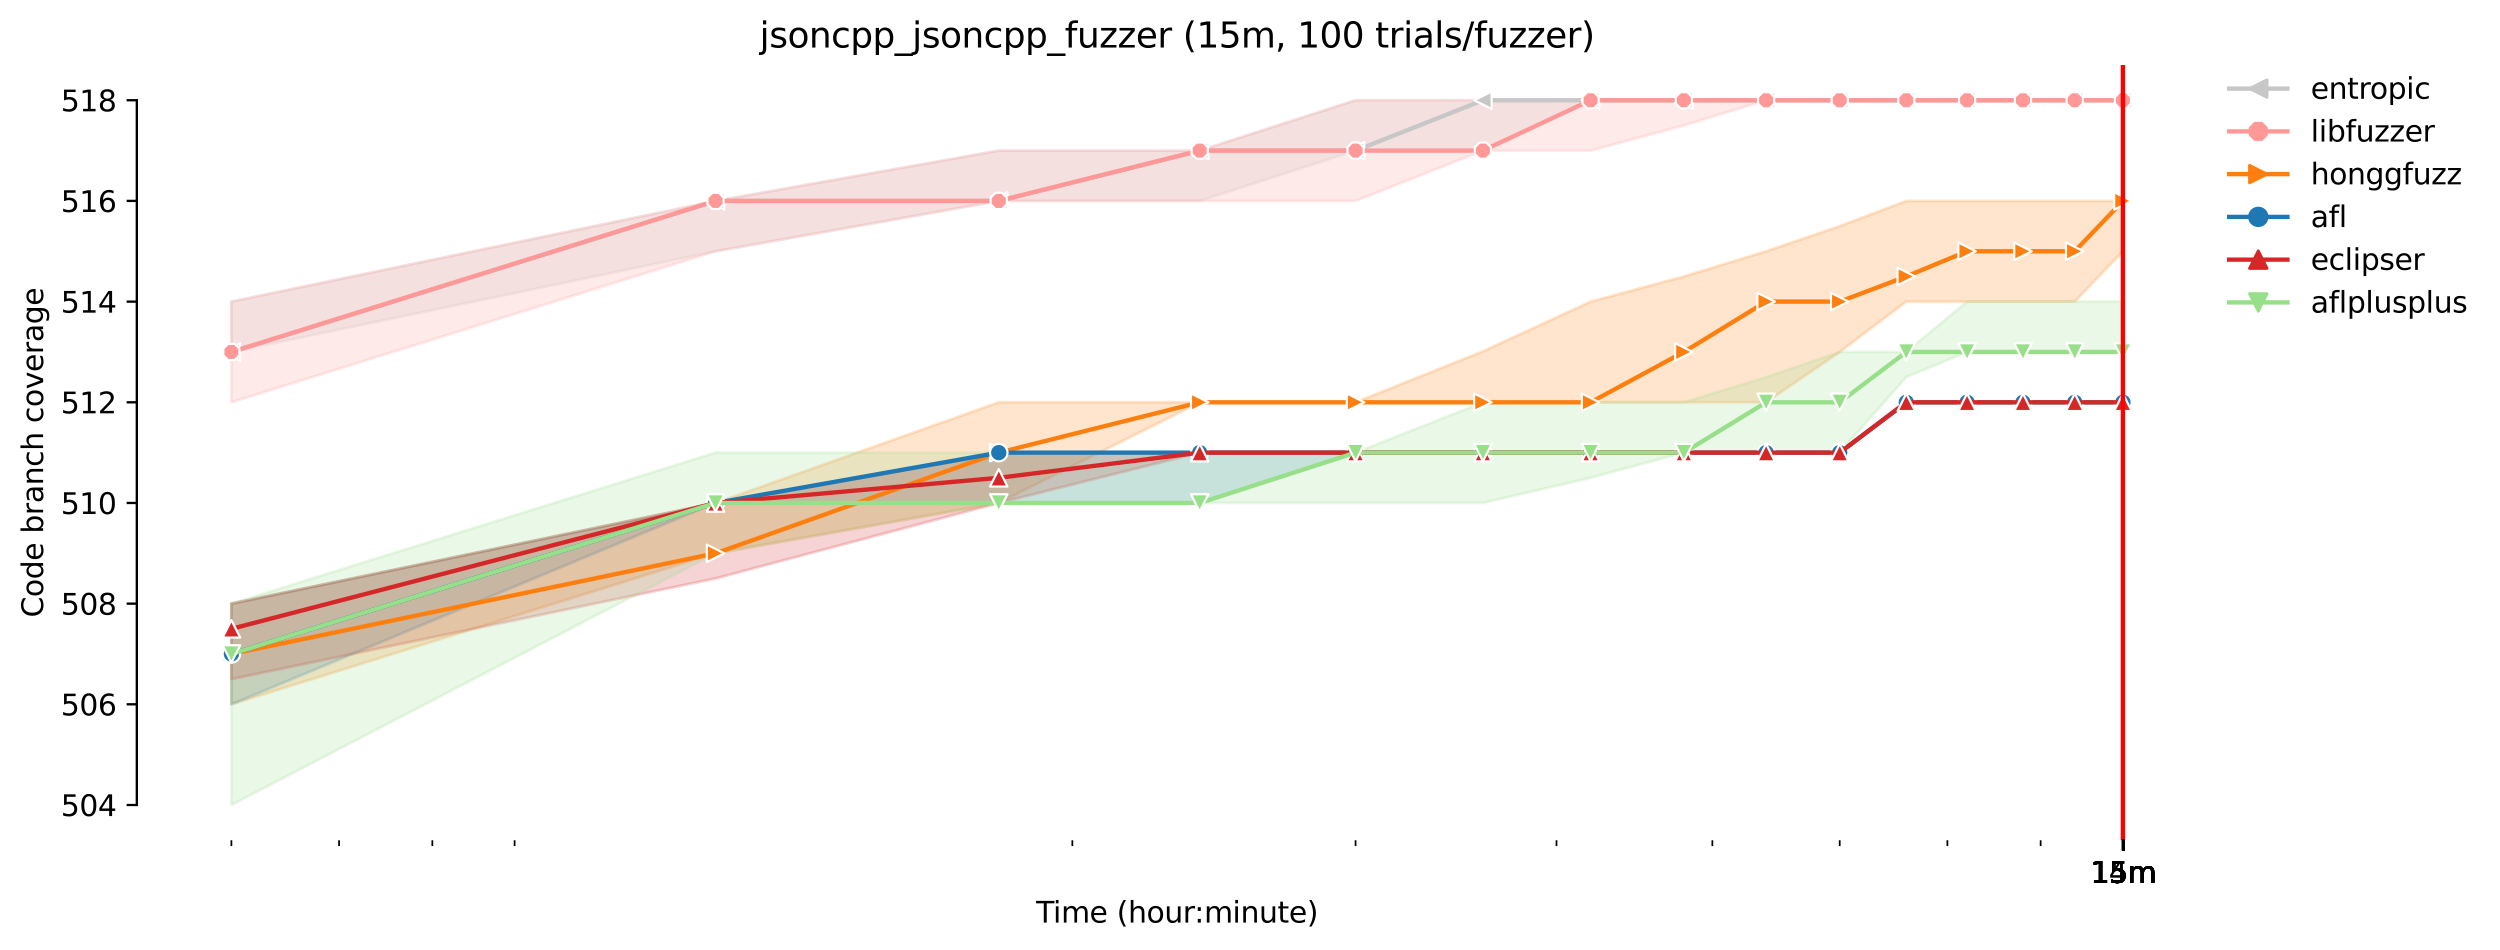 <?xml version="1.0" encoding="utf-8" standalone="no"?>
<!DOCTYPE svg PUBLIC "-//W3C//DTD SVG 1.1//EN"
  "http://www.w3.org/Graphics/SVG/1.1/DTD/svg11.dtd">
<svg height="325.986pt" version="1.1" viewBox="0 0 858.179 325.986" width="858.179pt" xmlns="http://www.w3.org/2000/svg" xmlns:xlink="http://www.w3.org/1999/xlink">
 <defs>
  <style type="text/css">*{stroke-linecap:butt;stroke-linejoin:round;}</style>
 </defs>
 <g id="figure_1">
  <g id="patch_1">
   <path d="M 0 325.986 
L 858.179 325.986 
L 858.179 0 
L 0 0 
z
" style="fill:#ffffff;"/>
  </g>
  <g id="axes_1">
   <g id="patch_2">
    <path d="M 46.966 288.43 
L 761.206 288.43 
L 761.206 22.318 
L 46.966 22.318 
z
" style="fill:#ffffff;"/>
   </g>
   <g id="PolyCollection_1">
    <defs>
     <path d="M 79.431 -222.452 
L 79.431 -205.172 
L 245.627 -239.732 
L 342.845 -257.012 
L 411.823 -257.012 
L 465.326 -274.292 
L 509.041 -274.292 
L 546.002 -291.572 
L 578.019 -291.572 
L 606.26 -291.572 
L 631.522 -291.572 
L 654.374 -291.572 
L 675.237 -291.572 
L 694.429 -291.572 
L 712.198 -291.572 
L 728.74 -291.572 
L 728.74 -291.572 
L 728.74 -291.572 
L 712.198 -291.572 
L 694.429 -291.572 
L 675.237 -291.572 
L 654.374 -291.572 
L 631.522 -291.572 
L 606.26 -291.572 
L 578.019 -291.572 
L 546.002 -291.572 
L 509.041 -291.572 
L 465.326 -291.572 
L 411.823 -274.292 
L 342.845 -274.292 
L 245.627 -257.012 
L 79.431 -222.452 
z
" id="m3c1ea6987f" style="stroke:#c7c7c7;stroke-opacity:0.2;"/>
    </defs>
    <g clip-path="url(#p3b4a04439b)">
     <use style="fill:#c7c7c7;fill-opacity:0.2;stroke:#c7c7c7;stroke-opacity:0.2;" x="0" xlink:href="#m3c1ea6987f" y="325.986"/>
    </g>
   </g>
   <g id="PolyCollection_2">
    <defs>
     <path d="M 79.431 -222.452 
L 79.431 -187.892 
L 245.627 -239.732 
L 342.845 -257.012 
L 411.823 -257.012 
L 465.326 -257.012 
L 509.041 -274.292 
L 546.002 -274.292 
L 578.019 -282.932 
L 606.26 -291.572 
L 631.522 -291.572 
L 654.374 -291.572 
L 675.237 -291.572 
L 694.429 -291.572 
L 712.198 -291.572 
L 728.74 -291.572 
L 728.74 -291.572 
L 728.74 -291.572 
L 712.198 -291.572 
L 694.429 -291.572 
L 675.237 -291.572 
L 654.374 -291.572 
L 631.522 -291.572 
L 606.26 -291.572 
L 578.019 -291.572 
L 546.002 -291.572 
L 509.041 -291.572 
L 465.326 -291.572 
L 411.823 -274.292 
L 342.845 -274.292 
L 245.627 -257.012 
L 79.431 -222.452 
z
" id="m4380285385" style="stroke:#ff9896;stroke-opacity:0.2;"/>
    </defs>
    <g clip-path="url(#p3b4a04439b)">
     <use style="fill:#ff9896;fill-opacity:0.2;stroke:#ff9896;stroke-opacity:0.2;" x="0" xlink:href="#m4380285385" y="325.986"/>
    </g>
   </g>
   <g id="PolyCollection_3">
    <defs>
     <path d="M 79.431 -118.772 
L 79.431 -84.212 
L 245.627 -136.052 
L 342.845 -153.332 
L 411.823 -187.892 
L 465.326 -187.892 
L 509.041 -187.892 
L 546.002 -187.892 
L 578.019 -187.892 
L 606.26 -187.892 
L 631.522 -205.172 
L 654.374 -222.452 
L 675.237 -222.452 
L 694.429 -222.452 
L 712.198 -222.452 
L 728.74 -239.732 
L 728.74 -257.012 
L 728.74 -257.012 
L 712.198 -257.012 
L 694.429 -257.012 
L 675.237 -257.012 
L 654.374 -257.012 
L 631.522 -248.372 
L 606.26 -239.732 
L 578.019 -231.092 
L 546.002 -222.452 
L 509.041 -205.388 
L 465.326 -187.892 
L 411.823 -187.892 
L 342.845 -187.892 
L 245.627 -153.332 
L 79.431 -118.772 
z
" id="m23ae00aa2d" style="stroke:#ff7f0e;stroke-opacity:0.2;"/>
    </defs>
    <g clip-path="url(#p3b4a04439b)">
     <use style="fill:#ff7f0e;fill-opacity:0.2;stroke:#ff7f0e;stroke-opacity:0.2;" x="0" xlink:href="#m23ae00aa2d" y="325.986"/>
    </g>
   </g>
   <g id="PolyCollection_4">
    <defs>
     <path d="M 79.431 -118.772 
L 79.431 -84.212 
L 245.627 -153.332 
L 342.845 -153.332 
L 411.823 -153.332 
L 465.326 -170.612 
L 509.041 -170.612 
L 546.002 -170.612 
L 578.019 -170.612 
L 606.26 -170.612 
L 631.522 -170.612 
L 654.374 -187.892 
L 675.237 -187.892 
L 694.429 -187.892 
L 712.198 -187.892 
L 728.74 -187.892 
L 728.74 -187.892 
L 728.74 -187.892 
L 712.198 -187.892 
L 694.429 -187.892 
L 675.237 -187.892 
L 654.374 -187.892 
L 631.522 -170.612 
L 606.26 -170.612 
L 578.019 -170.612 
L 546.002 -170.612 
L 509.041 -170.612 
L 465.326 -170.612 
L 411.823 -170.612 
L 342.845 -170.612 
L 245.627 -153.332 
L 79.431 -118.772 
z
" id="m9cfea5225e" style="stroke:#1f77b4;stroke-opacity:0.2;"/>
    </defs>
    <g clip-path="url(#p3b4a04439b)">
     <use style="fill:#1f77b4;fill-opacity:0.2;stroke:#1f77b4;stroke-opacity:0.2;" x="0" xlink:href="#m9cfea5225e" y="325.986"/>
    </g>
   </g>
   <g id="PolyCollection_5">
    <defs>
     <path d="M 79.431 -118.772 
L 79.431 -92.852 
L 245.627 -127.412 
L 342.845 -153.332 
L 411.823 -170.612 
L 465.326 -170.612 
L 509.041 -170.612 
L 546.002 -170.612 
L 578.019 -170.612 
L 606.26 -170.612 
L 631.522 -170.612 
L 654.374 -187.892 
L 675.237 -187.892 
L 694.429 -187.892 
L 712.198 -187.892 
L 728.74 -187.892 
L 728.74 -187.892 
L 728.74 -187.892 
L 712.198 -187.892 
L 694.429 -187.892 
L 675.237 -187.892 
L 654.374 -187.892 
L 631.522 -170.612 
L 606.26 -170.612 
L 578.019 -170.612 
L 546.002 -170.612 
L 509.041 -170.612 
L 465.326 -170.612 
L 411.823 -170.612 
L 342.845 -170.612 
L 245.627 -153.332 
L 79.431 -118.772 
z
" id="m565555976e" style="stroke:#d62728;stroke-opacity:0.2;"/>
    </defs>
    <g clip-path="url(#p3b4a04439b)">
     <use style="fill:#d62728;fill-opacity:0.2;stroke:#d62728;stroke-opacity:0.2;" x="0" xlink:href="#m565555976e" y="325.986"/>
    </g>
   </g>
   <g id="PolyCollection_6">
    <defs>
     <path d="M 79.431 -118.772 
L 79.431 -49.652 
L 245.627 -136.052 
L 342.845 -153.332 
L 411.823 -153.332 
L 465.326 -153.332 
L 509.041 -153.332 
L 546.002 -161.972 
L 578.019 -170.612 
L 606.26 -170.612 
L 631.522 -170.612 
L 654.374 -196.532 
L 675.237 -205.172 
L 694.429 -205.172 
L 712.198 -205.172 
L 728.74 -205.172 
L 728.74 -222.452 
L 728.74 -222.452 
L 712.198 -222.452 
L 694.429 -222.452 
L 675.237 -222.452 
L 654.374 -205.172 
L 631.522 -205.172 
L 606.26 -196.532 
L 578.019 -187.892 
L 546.002 -187.892 
L 509.041 -187.892 
L 465.326 -170.612 
L 411.823 -170.612 
L 342.845 -170.612 
L 245.627 -170.612 
L 79.431 -118.772 
z
" id="md98594866a" style="stroke:#98df8a;stroke-opacity:0.2;"/>
    </defs>
    <g clip-path="url(#p3b4a04439b)">
     <use style="fill:#98df8a;fill-opacity:0.2;stroke:#98df8a;stroke-opacity:0.2;" x="0" xlink:href="#md98594866a" y="325.986"/>
    </g>
   </g>
   <g id="matplotlib.axis_1">
    <g id="xtick_1">
     <g id="line2d_1">
      <defs>
       <path d="M 0 0 
L 0 3.5 
" id="mde1c95fa04" style="stroke:#000000;stroke-width:0.8;"/>
      </defs>
      <g>
       <use style="stroke:#000000;stroke-width:0.8;" x="728.74" xlink:href="#mde1c95fa04" y="288.43"/>
      </g>
     </g>
     <g id="text_1">
      <!-- 14m -->
      <g transform="translate(717.507 303.029)scale(0.1 -0.1)">
       <defs>
        <path d="M 794 531 
L 1825 531 
L 1825 4091 
L 703 3866 
L 703 4441 
L 1819 4666 
L 2450 4666 
L 2450 531 
L 3481 531 
L 3481 0 
L 794 0 
L 794 531 
z
" id="DejaVuSans-31" transform="scale(0.016)"/>
        <path d="M 2419 4116 
L 825 1625 
L 2419 1625 
L 2419 4116 
z
M 2253 4666 
L 3047 4666 
L 3047 1625 
L 3713 1625 
L 3713 1100 
L 3047 1100 
L 3047 0 
L 2419 0 
L 2419 1100 
L 313 1100 
L 313 1709 
L 2253 4666 
z
" id="DejaVuSans-34" transform="scale(0.016)"/>
        <path d="M 3328 2828 
Q 3544 3216 3844 3400 
Q 4144 3584 4550 3584 
Q 5097 3584 5394 3201 
Q 5691 2819 5691 2113 
L 5691 0 
L 5113 0 
L 5113 2094 
Q 5113 2597 4934 2840 
Q 4756 3084 4391 3084 
Q 3944 3084 3684 2787 
Q 3425 2491 3425 1978 
L 3425 0 
L 2847 0 
L 2847 2094 
Q 2847 2600 2669 2842 
Q 2491 3084 2119 3084 
Q 1678 3084 1418 2786 
Q 1159 2488 1159 1978 
L 1159 0 
L 581 0 
L 581 3500 
L 1159 3500 
L 1159 2956 
Q 1356 3278 1631 3431 
Q 1906 3584 2284 3584 
Q 2666 3584 2933 3390 
Q 3200 3197 3328 2828 
z
" id="DejaVuSans-6d" transform="scale(0.016)"/>
       </defs>
       <use xlink:href="#DejaVuSans-31"/>
       <use x="63.623" xlink:href="#DejaVuSans-34"/>
       <use x="127.246" xlink:href="#DejaVuSans-6d"/>
      </g>
     </g>
    </g>
    <g id="xtick_2">
     <g id="line2d_2">
      <g>
       <use style="stroke:#000000;stroke-width:0.8;" x="728.764" xlink:href="#mde1c95fa04" y="288.43"/>
      </g>
     </g>
     <g id="text_2">
      <!-- 15m -->
      <g transform="translate(717.532 303.029)scale(0.1 -0.1)">
       <defs>
        <path d="M 691 4666 
L 3169 4666 
L 3169 4134 
L 1269 4134 
L 1269 2991 
Q 1406 3038 1543 3061 
Q 1681 3084 1819 3084 
Q 2600 3084 3056 2656 
Q 3513 2228 3513 1497 
Q 3513 744 3044 326 
Q 2575 -91 1722 -91 
Q 1428 -91 1123 -41 
Q 819 9 494 109 
L 494 744 
Q 775 591 1075 516 
Q 1375 441 1709 441 
Q 2250 441 2565 725 
Q 2881 1009 2881 1497 
Q 2881 1984 2565 2268 
Q 2250 2553 1709 2553 
Q 1456 2553 1204 2497 
Q 953 2441 691 2322 
L 691 4666 
z
" id="DejaVuSans-35" transform="scale(0.016)"/>
       </defs>
       <use xlink:href="#DejaVuSans-31"/>
       <use x="63.623" xlink:href="#DejaVuSans-35"/>
       <use x="127.246" xlink:href="#DejaVuSans-6d"/>
      </g>
     </g>
    </g>
    <g id="xtick_3">
     <g id="line2d_3">
      <g>
       <use style="stroke:#000000;stroke-width:0.8;" x="728.789" xlink:href="#mde1c95fa04" y="288.43"/>
      </g>
     </g>
     <g id="text_3">
      <!-- 15m -->
      <g transform="translate(717.556 303.029)scale(0.1 -0.1)">
       <use xlink:href="#DejaVuSans-31"/>
       <use x="63.623" xlink:href="#DejaVuSans-35"/>
       <use x="127.246" xlink:href="#DejaVuSans-6d"/>
      </g>
     </g>
    </g>
    <g id="xtick_4">
     <g id="line2d_4">
      <g>
       <use style="stroke:#000000;stroke-width:0.8;" x="728.813" xlink:href="#mde1c95fa04" y="288.43"/>
      </g>
     </g>
     <g id="text_4">
      <!-- 15m -->
      <g transform="translate(717.58 303.029)scale(0.1 -0.1)">
       <use xlink:href="#DejaVuSans-31"/>
       <use x="63.623" xlink:href="#DejaVuSans-35"/>
       <use x="127.246" xlink:href="#DejaVuSans-6d"/>
      </g>
     </g>
    </g>
    <g id="xtick_5">
     <g id="line2d_5">
      <g>
       <use style="stroke:#000000;stroke-width:0.8;" x="728.837" xlink:href="#mde1c95fa04" y="288.43"/>
      </g>
     </g>
     <g id="text_5">
      <!-- 15m -->
      <g transform="translate(717.604 303.029)scale(0.1 -0.1)">
       <use xlink:href="#DejaVuSans-31"/>
       <use x="63.623" xlink:href="#DejaVuSans-35"/>
       <use x="127.246" xlink:href="#DejaVuSans-6d"/>
      </g>
     </g>
    </g>
    <g id="xtick_6">
     <g id="line2d_6">
      <g>
       <use style="stroke:#000000;stroke-width:0.8;" x="728.861" xlink:href="#mde1c95fa04" y="288.43"/>
      </g>
     </g>
     <g id="text_6">
      <!-- 15m -->
      <g transform="translate(717.628 303.029)scale(0.1 -0.1)">
       <use xlink:href="#DejaVuSans-31"/>
       <use x="63.623" xlink:href="#DejaVuSans-35"/>
       <use x="127.246" xlink:href="#DejaVuSans-6d"/>
      </g>
     </g>
    </g>
    <g id="xtick_7">
     <g id="line2d_7">
      <g>
       <use style="stroke:#000000;stroke-width:0.8;" x="728.885" xlink:href="#mde1c95fa04" y="288.43"/>
      </g>
     </g>
     <g id="text_7">
      <!-- 15m -->
      <g transform="translate(717.653 303.029)scale(0.1 -0.1)">
       <use xlink:href="#DejaVuSans-31"/>
       <use x="63.623" xlink:href="#DejaVuSans-35"/>
       <use x="127.246" xlink:href="#DejaVuSans-6d"/>
      </g>
     </g>
    </g>
    <g id="xtick_8">
     <g id="line2d_8">
      <g>
       <use style="stroke:#000000;stroke-width:0.8;" x="728.91" xlink:href="#mde1c95fa04" y="288.43"/>
      </g>
     </g>
     <g id="text_8">
      <!-- 15m -->
      <g transform="translate(717.677 303.029)scale(0.1 -0.1)">
       <use xlink:href="#DejaVuSans-31"/>
       <use x="63.623" xlink:href="#DejaVuSans-35"/>
       <use x="127.246" xlink:href="#DejaVuSans-6d"/>
      </g>
     </g>
    </g>
    <g id="xtick_9">
     <g id="line2d_9">
      <g>
       <use style="stroke:#000000;stroke-width:0.8;" x="728.934" xlink:href="#mde1c95fa04" y="288.43"/>
      </g>
     </g>
     <g id="text_9">
      <!-- 15m -->
      <g transform="translate(717.701 303.029)scale(0.1 -0.1)">
       <use xlink:href="#DejaVuSans-31"/>
       <use x="63.623" xlink:href="#DejaVuSans-35"/>
       <use x="127.246" xlink:href="#DejaVuSans-6d"/>
      </g>
     </g>
    </g>
    <g id="xtick_10">
     <g id="line2d_10">
      <g>
       <use style="stroke:#000000;stroke-width:0.8;" x="728.958" xlink:href="#mde1c95fa04" y="288.43"/>
      </g>
     </g>
     <g id="text_10">
      <!-- 15m -->
      <g transform="translate(717.725 303.029)scale(0.1 -0.1)">
       <use xlink:href="#DejaVuSans-31"/>
       <use x="63.623" xlink:href="#DejaVuSans-35"/>
       <use x="127.246" xlink:href="#DejaVuSans-6d"/>
      </g>
     </g>
    </g>
    <g id="xtick_11">
     <g id="line2d_11">
      <g>
       <use style="stroke:#000000;stroke-width:0.8;" x="728.982" xlink:href="#mde1c95fa04" y="288.43"/>
      </g>
     </g>
     <g id="text_11">
      <!-- 15m -->
      <g transform="translate(717.749 303.029)scale(0.1 -0.1)">
       <use xlink:href="#DejaVuSans-31"/>
       <use x="63.623" xlink:href="#DejaVuSans-35"/>
       <use x="127.246" xlink:href="#DejaVuSans-6d"/>
      </g>
     </g>
    </g>
    <g id="xtick_12">
     <g id="line2d_12">
      <g>
       <use style="stroke:#000000;stroke-width:0.8;" x="729.006" xlink:href="#mde1c95fa04" y="288.43"/>
      </g>
     </g>
     <g id="text_12">
      <!-- 15m -->
      <g transform="translate(717.774 303.029)scale(0.1 -0.1)">
       <use xlink:href="#DejaVuSans-31"/>
       <use x="63.623" xlink:href="#DejaVuSans-35"/>
       <use x="127.246" xlink:href="#DejaVuSans-6d"/>
      </g>
     </g>
    </g>
    <g id="xtick_13">
     <g id="line2d_13">
      <defs>
       <path d="M 0 0 
L 0 2 
" id="m4de785ad5b" style="stroke:#000000;stroke-width:0.6;"/>
      </defs>
      <g>
       <use style="stroke:#000000;stroke-width:0.6;" x="79.431" xlink:href="#m4de785ad5b" y="288.43"/>
      </g>
     </g>
    </g>
    <g id="xtick_14">
     <g id="line2d_14">
      <g>
       <use style="stroke:#000000;stroke-width:0.6;" x="116.392" xlink:href="#m4de785ad5b" y="288.43"/>
      </g>
     </g>
    </g>
    <g id="xtick_15">
     <g id="line2d_15">
      <g>
       <use style="stroke:#000000;stroke-width:0.6;" x="148.409" xlink:href="#m4de785ad5b" y="288.43"/>
      </g>
     </g>
    </g>
    <g id="xtick_16">
     <g id="line2d_16">
      <g>
       <use style="stroke:#000000;stroke-width:0.6;" x="176.649" xlink:href="#m4de785ad5b" y="288.43"/>
      </g>
     </g>
    </g>
    <g id="xtick_17">
     <g id="line2d_17">
      <g>
       <use style="stroke:#000000;stroke-width:0.6;" x="368.108" xlink:href="#m4de785ad5b" y="288.43"/>
      </g>
     </g>
    </g>
    <g id="xtick_18">
     <g id="line2d_18">
      <g>
       <use style="stroke:#000000;stroke-width:0.6;" x="465.326" xlink:href="#m4de785ad5b" y="288.43"/>
      </g>
     </g>
    </g>
    <g id="xtick_19">
     <g id="line2d_19">
      <g>
       <use style="stroke:#000000;stroke-width:0.6;" x="534.303" xlink:href="#m4de785ad5b" y="288.43"/>
      </g>
     </g>
    </g>
    <g id="xtick_20">
     <g id="line2d_20">
      <g>
       <use style="stroke:#000000;stroke-width:0.6;" x="587.807" xlink:href="#m4de785ad5b" y="288.43"/>
      </g>
     </g>
    </g>
    <g id="xtick_21">
     <g id="line2d_21">
      <g>
       <use style="stroke:#000000;stroke-width:0.6;" x="631.522" xlink:href="#m4de785ad5b" y="288.43"/>
      </g>
     </g>
    </g>
    <g id="xtick_22">
     <g id="line2d_22">
      <g>
       <use style="stroke:#000000;stroke-width:0.6;" x="668.483" xlink:href="#m4de785ad5b" y="288.43"/>
      </g>
     </g>
    </g>
    <g id="xtick_23">
     <g id="line2d_23">
      <g>
       <use style="stroke:#000000;stroke-width:0.6;" x="700.499" xlink:href="#m4de785ad5b" y="288.43"/>
      </g>
     </g>
    </g>
    <g id="text_13">
     <!-- Time (hour:minute) -->
     <g transform="translate(355.679 316.707)scale(0.1 -0.1)">
      <defs>
       <path d="M -19 4666 
L 3928 4666 
L 3928 4134 
L 2272 4134 
L 2272 0 
L 1638 0 
L 1638 4134 
L -19 4134 
L -19 4666 
z
" id="DejaVuSans-54" transform="scale(0.016)"/>
       <path d="M 603 3500 
L 1178 3500 
L 1178 0 
L 603 0 
L 603 3500 
z
M 603 4863 
L 1178 4863 
L 1178 4134 
L 603 4134 
L 603 4863 
z
" id="DejaVuSans-69" transform="scale(0.016)"/>
       <path d="M 3597 1894 
L 3597 1613 
L 953 1613 
Q 991 1019 1311 708 
Q 1631 397 2203 397 
Q 2534 397 2845 478 
Q 3156 559 3463 722 
L 3463 178 
Q 3153 47 2828 -22 
Q 2503 -91 2169 -91 
Q 1331 -91 842 396 
Q 353 884 353 1716 
Q 353 2575 817 3079 
Q 1281 3584 2069 3584 
Q 2775 3584 3186 3129 
Q 3597 2675 3597 1894 
z
M 3022 2063 
Q 3016 2534 2758 2815 
Q 2500 3097 2075 3097 
Q 1594 3097 1305 2825 
Q 1016 2553 972 2059 
L 3022 2063 
z
" id="DejaVuSans-65" transform="scale(0.016)"/>
       <path id="DejaVuSans-20" transform="scale(0.016)"/>
       <path d="M 1984 4856 
Q 1566 4138 1362 3434 
Q 1159 2731 1159 2009 
Q 1159 1288 1364 580 
Q 1569 -128 1984 -844 
L 1484 -844 
Q 1016 -109 783 600 
Q 550 1309 550 2009 
Q 550 2706 781 3412 
Q 1013 4119 1484 4856 
L 1984 4856 
z
" id="DejaVuSans-28" transform="scale(0.016)"/>
       <path d="M 3513 2113 
L 3513 0 
L 2938 0 
L 2938 2094 
Q 2938 2591 2744 2837 
Q 2550 3084 2163 3084 
Q 1697 3084 1428 2787 
Q 1159 2491 1159 1978 
L 1159 0 
L 581 0 
L 581 4863 
L 1159 4863 
L 1159 2956 
Q 1366 3272 1645 3428 
Q 1925 3584 2291 3584 
Q 2894 3584 3203 3211 
Q 3513 2838 3513 2113 
z
" id="DejaVuSans-68" transform="scale(0.016)"/>
       <path d="M 1959 3097 
Q 1497 3097 1228 2736 
Q 959 2375 959 1747 
Q 959 1119 1226 758 
Q 1494 397 1959 397 
Q 2419 397 2687 759 
Q 2956 1122 2956 1747 
Q 2956 2369 2687 2733 
Q 2419 3097 1959 3097 
z
M 1959 3584 
Q 2709 3584 3137 3096 
Q 3566 2609 3566 1747 
Q 3566 888 3137 398 
Q 2709 -91 1959 -91 
Q 1206 -91 779 398 
Q 353 888 353 1747 
Q 353 2609 779 3096 
Q 1206 3584 1959 3584 
z
" id="DejaVuSans-6f" transform="scale(0.016)"/>
       <path d="M 544 1381 
L 544 3500 
L 1119 3500 
L 1119 1403 
Q 1119 906 1312 657 
Q 1506 409 1894 409 
Q 2359 409 2629 706 
Q 2900 1003 2900 1516 
L 2900 3500 
L 3475 3500 
L 3475 0 
L 2900 0 
L 2900 538 
Q 2691 219 2414 64 
Q 2138 -91 1772 -91 
Q 1169 -91 856 284 
Q 544 659 544 1381 
z
M 1991 3584 
L 1991 3584 
z
" id="DejaVuSans-75" transform="scale(0.016)"/>
       <path d="M 2631 2963 
Q 2534 3019 2420 3045 
Q 2306 3072 2169 3072 
Q 1681 3072 1420 2755 
Q 1159 2438 1159 1844 
L 1159 0 
L 581 0 
L 581 3500 
L 1159 3500 
L 1159 2956 
Q 1341 3275 1631 3429 
Q 1922 3584 2338 3584 
Q 2397 3584 2469 3576 
Q 2541 3569 2628 3553 
L 2631 2963 
z
" id="DejaVuSans-72" transform="scale(0.016)"/>
       <path d="M 750 794 
L 1409 794 
L 1409 0 
L 750 0 
L 750 794 
z
M 750 3309 
L 1409 3309 
L 1409 2516 
L 750 2516 
L 750 3309 
z
" id="DejaVuSans-3a" transform="scale(0.016)"/>
       <path d="M 3513 2113 
L 3513 0 
L 2938 0 
L 2938 2094 
Q 2938 2591 2744 2837 
Q 2550 3084 2163 3084 
Q 1697 3084 1428 2787 
Q 1159 2491 1159 1978 
L 1159 0 
L 581 0 
L 581 3500 
L 1159 3500 
L 1159 2956 
Q 1366 3272 1645 3428 
Q 1925 3584 2291 3584 
Q 2894 3584 3203 3211 
Q 3513 2838 3513 2113 
z
" id="DejaVuSans-6e" transform="scale(0.016)"/>
       <path d="M 1172 4494 
L 1172 3500 
L 2356 3500 
L 2356 3053 
L 1172 3053 
L 1172 1153 
Q 1172 725 1289 603 
Q 1406 481 1766 481 
L 2356 481 
L 2356 0 
L 1766 0 
Q 1100 0 847 248 
Q 594 497 594 1153 
L 594 3053 
L 172 3053 
L 172 3500 
L 594 3500 
L 594 4494 
L 1172 4494 
z
" id="DejaVuSans-74" transform="scale(0.016)"/>
       <path d="M 513 4856 
L 1013 4856 
Q 1481 4119 1714 3412 
Q 1947 2706 1947 2009 
Q 1947 1309 1714 600 
Q 1481 -109 1013 -844 
L 513 -844 
Q 928 -128 1133 580 
Q 1338 1288 1338 2009 
Q 1338 2731 1133 3434 
Q 928 4138 513 4856 
z
" id="DejaVuSans-29" transform="scale(0.016)"/>
      </defs>
      <use xlink:href="#DejaVuSans-54"/>
      <use x="57.959" xlink:href="#DejaVuSans-69"/>
      <use x="85.742" xlink:href="#DejaVuSans-6d"/>
      <use x="183.154" xlink:href="#DejaVuSans-65"/>
      <use x="244.678" xlink:href="#DejaVuSans-20"/>
      <use x="276.465" xlink:href="#DejaVuSans-28"/>
      <use x="315.479" xlink:href="#DejaVuSans-68"/>
      <use x="378.857" xlink:href="#DejaVuSans-6f"/>
      <use x="440.039" xlink:href="#DejaVuSans-75"/>
      <use x="503.418" xlink:href="#DejaVuSans-72"/>
      <use x="542.781" xlink:href="#DejaVuSans-3a"/>
      <use x="576.473" xlink:href="#DejaVuSans-6d"/>
      <use x="673.885" xlink:href="#DejaVuSans-69"/>
      <use x="701.668" xlink:href="#DejaVuSans-6e"/>
      <use x="765.047" xlink:href="#DejaVuSans-75"/>
      <use x="828.426" xlink:href="#DejaVuSans-74"/>
      <use x="867.635" xlink:href="#DejaVuSans-65"/>
      <use x="929.158" xlink:href="#DejaVuSans-29"/>
     </g>
    </g>
   </g>
   <g id="matplotlib.axis_2">
    <g id="ytick_1">
     <g id="line2d_24">
      <defs>
       <path d="M 0 0 
L -3.5 0 
" id="ma4a7c2cd64" style="stroke:#000000;stroke-width:0.8;"/>
      </defs>
      <g>
       <use style="stroke:#000000;stroke-width:0.8;" x="46.966" xlink:href="#ma4a7c2cd64" y="276.334"/>
      </g>
     </g>
     <g id="text_14">
      <!-- 504 -->
      <g transform="translate(20.878 280.133)scale(0.1 -0.1)">
       <defs>
        <path d="M 2034 4250 
Q 1547 4250 1301 3770 
Q 1056 3291 1056 2328 
Q 1056 1369 1301 889 
Q 1547 409 2034 409 
Q 2525 409 2770 889 
Q 3016 1369 3016 2328 
Q 3016 3291 2770 3770 
Q 2525 4250 2034 4250 
z
M 2034 4750 
Q 2819 4750 3233 4129 
Q 3647 3509 3647 2328 
Q 3647 1150 3233 529 
Q 2819 -91 2034 -91 
Q 1250 -91 836 529 
Q 422 1150 422 2328 
Q 422 3509 836 4129 
Q 1250 4750 2034 4750 
z
" id="DejaVuSans-30" transform="scale(0.016)"/>
       </defs>
       <use xlink:href="#DejaVuSans-35"/>
       <use x="63.623" xlink:href="#DejaVuSans-30"/>
       <use x="127.246" xlink:href="#DejaVuSans-34"/>
      </g>
     </g>
    </g>
    <g id="ytick_2">
     <g id="line2d_25">
      <g>
       <use style="stroke:#000000;stroke-width:0.8;" x="46.966" xlink:href="#ma4a7c2cd64" y="241.774"/>
      </g>
     </g>
     <g id="text_15">
      <!-- 506 -->
      <g transform="translate(20.878 245.573)scale(0.1 -0.1)">
       <defs>
        <path d="M 2113 2584 
Q 1688 2584 1439 2293 
Q 1191 2003 1191 1497 
Q 1191 994 1439 701 
Q 1688 409 2113 409 
Q 2538 409 2786 701 
Q 3034 994 3034 1497 
Q 3034 2003 2786 2293 
Q 2538 2584 2113 2584 
z
M 3366 4563 
L 3366 3988 
Q 3128 4100 2886 4159 
Q 2644 4219 2406 4219 
Q 1781 4219 1451 3797 
Q 1122 3375 1075 2522 
Q 1259 2794 1537 2939 
Q 1816 3084 2150 3084 
Q 2853 3084 3261 2657 
Q 3669 2231 3669 1497 
Q 3669 778 3244 343 
Q 2819 -91 2113 -91 
Q 1303 -91 875 529 
Q 447 1150 447 2328 
Q 447 3434 972 4092 
Q 1497 4750 2381 4750 
Q 2619 4750 2861 4703 
Q 3103 4656 3366 4563 
z
" id="DejaVuSans-36" transform="scale(0.016)"/>
       </defs>
       <use xlink:href="#DejaVuSans-35"/>
       <use x="63.623" xlink:href="#DejaVuSans-30"/>
       <use x="127.246" xlink:href="#DejaVuSans-36"/>
      </g>
     </g>
    </g>
    <g id="ytick_3">
     <g id="line2d_26">
      <g>
       <use style="stroke:#000000;stroke-width:0.8;" x="46.966" xlink:href="#ma4a7c2cd64" y="207.214"/>
      </g>
     </g>
     <g id="text_16">
      <!-- 508 -->
      <g transform="translate(20.878 211.013)scale(0.1 -0.1)">
       <defs>
        <path d="M 2034 2216 
Q 1584 2216 1326 1975 
Q 1069 1734 1069 1313 
Q 1069 891 1326 650 
Q 1584 409 2034 409 
Q 2484 409 2743 651 
Q 3003 894 3003 1313 
Q 3003 1734 2745 1975 
Q 2488 2216 2034 2216 
z
M 1403 2484 
Q 997 2584 770 2862 
Q 544 3141 544 3541 
Q 544 4100 942 4425 
Q 1341 4750 2034 4750 
Q 2731 4750 3128 4425 
Q 3525 4100 3525 3541 
Q 3525 3141 3298 2862 
Q 3072 2584 2669 2484 
Q 3125 2378 3379 2068 
Q 3634 1759 3634 1313 
Q 3634 634 3220 271 
Q 2806 -91 2034 -91 
Q 1263 -91 848 271 
Q 434 634 434 1313 
Q 434 1759 690 2068 
Q 947 2378 1403 2484 
z
M 1172 3481 
Q 1172 3119 1398 2916 
Q 1625 2713 2034 2713 
Q 2441 2713 2670 2916 
Q 2900 3119 2900 3481 
Q 2900 3844 2670 4047 
Q 2441 4250 2034 4250 
Q 1625 4250 1398 4047 
Q 1172 3844 1172 3481 
z
" id="DejaVuSans-38" transform="scale(0.016)"/>
       </defs>
       <use xlink:href="#DejaVuSans-35"/>
       <use x="63.623" xlink:href="#DejaVuSans-30"/>
       <use x="127.246" xlink:href="#DejaVuSans-38"/>
      </g>
     </g>
    </g>
    <g id="ytick_4">
     <g id="line2d_27">
      <g>
       <use style="stroke:#000000;stroke-width:0.8;" x="46.966" xlink:href="#ma4a7c2cd64" y="172.654"/>
      </g>
     </g>
     <g id="text_17">
      <!-- 510 -->
      <g transform="translate(20.878 176.453)scale(0.1 -0.1)">
       <use xlink:href="#DejaVuSans-35"/>
       <use x="63.623" xlink:href="#DejaVuSans-31"/>
       <use x="127.246" xlink:href="#DejaVuSans-30"/>
      </g>
     </g>
    </g>
    <g id="ytick_5">
     <g id="line2d_28">
      <g>
       <use style="stroke:#000000;stroke-width:0.8;" x="46.966" xlink:href="#ma4a7c2cd64" y="138.094"/>
      </g>
     </g>
     <g id="text_18">
      <!-- 512 -->
      <g transform="translate(20.878 141.893)scale(0.1 -0.1)">
       <defs>
        <path d="M 1228 531 
L 3431 531 
L 3431 0 
L 469 0 
L 469 531 
Q 828 903 1448 1529 
Q 2069 2156 2228 2338 
Q 2531 2678 2651 2914 
Q 2772 3150 2772 3378 
Q 2772 3750 2511 3984 
Q 2250 4219 1831 4219 
Q 1534 4219 1204 4116 
Q 875 4013 500 3803 
L 500 4441 
Q 881 4594 1212 4672 
Q 1544 4750 1819 4750 
Q 2544 4750 2975 4387 
Q 3406 4025 3406 3419 
Q 3406 3131 3298 2873 
Q 3191 2616 2906 2266 
Q 2828 2175 2409 1742 
Q 1991 1309 1228 531 
z
" id="DejaVuSans-32" transform="scale(0.016)"/>
       </defs>
       <use xlink:href="#DejaVuSans-35"/>
       <use x="63.623" xlink:href="#DejaVuSans-31"/>
       <use x="127.246" xlink:href="#DejaVuSans-32"/>
      </g>
     </g>
    </g>
    <g id="ytick_6">
     <g id="line2d_29">
      <g>
       <use style="stroke:#000000;stroke-width:0.8;" x="46.966" xlink:href="#ma4a7c2cd64" y="103.534"/>
      </g>
     </g>
     <g id="text_19">
      <!-- 514 -->
      <g transform="translate(20.878 107.333)scale(0.1 -0.1)">
       <use xlink:href="#DejaVuSans-35"/>
       <use x="63.623" xlink:href="#DejaVuSans-31"/>
       <use x="127.246" xlink:href="#DejaVuSans-34"/>
      </g>
     </g>
    </g>
    <g id="ytick_7">
     <g id="line2d_30">
      <g>
       <use style="stroke:#000000;stroke-width:0.8;" x="46.966" xlink:href="#ma4a7c2cd64" y="68.974"/>
      </g>
     </g>
     <g id="text_20">
      <!-- 516 -->
      <g transform="translate(20.878 72.773)scale(0.1 -0.1)">
       <use xlink:href="#DejaVuSans-35"/>
       <use x="63.623" xlink:href="#DejaVuSans-31"/>
       <use x="127.246" xlink:href="#DejaVuSans-36"/>
      </g>
     </g>
    </g>
    <g id="ytick_8">
     <g id="line2d_31">
      <g>
       <use style="stroke:#000000;stroke-width:0.8;" x="46.966" xlink:href="#ma4a7c2cd64" y="34.414"/>
      </g>
     </g>
     <g id="text_21">
      <!-- 518 -->
      <g transform="translate(20.878 38.213)scale(0.1 -0.1)">
       <use xlink:href="#DejaVuSans-35"/>
       <use x="63.623" xlink:href="#DejaVuSans-31"/>
       <use x="127.246" xlink:href="#DejaVuSans-38"/>
      </g>
     </g>
    </g>
    <g id="text_22">
     <!-- Code branch coverage -->
     <g transform="translate(14.798 211.949)rotate(-90)scale(0.1 -0.1)">
      <defs>
       <path d="M 4122 4306 
L 4122 3641 
Q 3803 3938 3442 4084 
Q 3081 4231 2675 4231 
Q 1875 4231 1450 3742 
Q 1025 3253 1025 2328 
Q 1025 1406 1450 917 
Q 1875 428 2675 428 
Q 3081 428 3442 575 
Q 3803 722 4122 1019 
L 4122 359 
Q 3791 134 3420 21 
Q 3050 -91 2638 -91 
Q 1578 -91 968 557 
Q 359 1206 359 2328 
Q 359 3453 968 4101 
Q 1578 4750 2638 4750 
Q 3056 4750 3426 4639 
Q 3797 4528 4122 4306 
z
" id="DejaVuSans-43" transform="scale(0.016)"/>
       <path d="M 2906 2969 
L 2906 4863 
L 3481 4863 
L 3481 0 
L 2906 0 
L 2906 525 
Q 2725 213 2448 61 
Q 2172 -91 1784 -91 
Q 1150 -91 751 415 
Q 353 922 353 1747 
Q 353 2572 751 3078 
Q 1150 3584 1784 3584 
Q 2172 3584 2448 3432 
Q 2725 3281 2906 2969 
z
M 947 1747 
Q 947 1113 1208 752 
Q 1469 391 1925 391 
Q 2381 391 2643 752 
Q 2906 1113 2906 1747 
Q 2906 2381 2643 2742 
Q 2381 3103 1925 3103 
Q 1469 3103 1208 2742 
Q 947 2381 947 1747 
z
" id="DejaVuSans-64" transform="scale(0.016)"/>
       <path d="M 3116 1747 
Q 3116 2381 2855 2742 
Q 2594 3103 2138 3103 
Q 1681 3103 1420 2742 
Q 1159 2381 1159 1747 
Q 1159 1113 1420 752 
Q 1681 391 2138 391 
Q 2594 391 2855 752 
Q 3116 1113 3116 1747 
z
M 1159 2969 
Q 1341 3281 1617 3432 
Q 1894 3584 2278 3584 
Q 2916 3584 3314 3078 
Q 3713 2572 3713 1747 
Q 3713 922 3314 415 
Q 2916 -91 2278 -91 
Q 1894 -91 1617 61 
Q 1341 213 1159 525 
L 1159 0 
L 581 0 
L 581 4863 
L 1159 4863 
L 1159 2969 
z
" id="DejaVuSans-62" transform="scale(0.016)"/>
       <path d="M 2194 1759 
Q 1497 1759 1228 1600 
Q 959 1441 959 1056 
Q 959 750 1161 570 
Q 1363 391 1709 391 
Q 2188 391 2477 730 
Q 2766 1069 2766 1631 
L 2766 1759 
L 2194 1759 
z
M 3341 1997 
L 3341 0 
L 2766 0 
L 2766 531 
Q 2569 213 2275 61 
Q 1981 -91 1556 -91 
Q 1019 -91 701 211 
Q 384 513 384 1019 
Q 384 1609 779 1909 
Q 1175 2209 1959 2209 
L 2766 2209 
L 2766 2266 
Q 2766 2663 2505 2880 
Q 2244 3097 1772 3097 
Q 1472 3097 1187 3025 
Q 903 2953 641 2809 
L 641 3341 
Q 956 3463 1253 3523 
Q 1550 3584 1831 3584 
Q 2591 3584 2966 3190 
Q 3341 2797 3341 1997 
z
" id="DejaVuSans-61" transform="scale(0.016)"/>
       <path d="M 3122 3366 
L 3122 2828 
Q 2878 2963 2633 3030 
Q 2388 3097 2138 3097 
Q 1578 3097 1268 2742 
Q 959 2388 959 1747 
Q 959 1106 1268 751 
Q 1578 397 2138 397 
Q 2388 397 2633 464 
Q 2878 531 3122 666 
L 3122 134 
Q 2881 22 2623 -34 
Q 2366 -91 2075 -91 
Q 1284 -91 818 406 
Q 353 903 353 1747 
Q 353 2603 823 3093 
Q 1294 3584 2113 3584 
Q 2378 3584 2631 3529 
Q 2884 3475 3122 3366 
z
" id="DejaVuSans-63" transform="scale(0.016)"/>
       <path d="M 191 3500 
L 800 3500 
L 1894 563 
L 2988 3500 
L 3597 3500 
L 2284 0 
L 1503 0 
L 191 3500 
z
" id="DejaVuSans-76" transform="scale(0.016)"/>
       <path d="M 2906 1791 
Q 2906 2416 2648 2759 
Q 2391 3103 1925 3103 
Q 1463 3103 1205 2759 
Q 947 2416 947 1791 
Q 947 1169 1205 825 
Q 1463 481 1925 481 
Q 2391 481 2648 825 
Q 2906 1169 2906 1791 
z
M 3481 434 
Q 3481 -459 3084 -895 
Q 2688 -1331 1869 -1331 
Q 1566 -1331 1297 -1286 
Q 1028 -1241 775 -1147 
L 775 -588 
Q 1028 -725 1275 -790 
Q 1522 -856 1778 -856 
Q 2344 -856 2625 -561 
Q 2906 -266 2906 331 
L 2906 616 
Q 2728 306 2450 153 
Q 2172 0 1784 0 
Q 1141 0 747 490 
Q 353 981 353 1791 
Q 353 2603 747 3093 
Q 1141 3584 1784 3584 
Q 2172 3584 2450 3431 
Q 2728 3278 2906 2969 
L 2906 3500 
L 3481 3500 
L 3481 434 
z
" id="DejaVuSans-67" transform="scale(0.016)"/>
      </defs>
      <use xlink:href="#DejaVuSans-43"/>
      <use x="69.824" xlink:href="#DejaVuSans-6f"/>
      <use x="131.006" xlink:href="#DejaVuSans-64"/>
      <use x="194.482" xlink:href="#DejaVuSans-65"/>
      <use x="256.006" xlink:href="#DejaVuSans-20"/>
      <use x="287.793" xlink:href="#DejaVuSans-62"/>
      <use x="351.27" xlink:href="#DejaVuSans-72"/>
      <use x="392.383" xlink:href="#DejaVuSans-61"/>
      <use x="453.662" xlink:href="#DejaVuSans-6e"/>
      <use x="517.041" xlink:href="#DejaVuSans-63"/>
      <use x="572.021" xlink:href="#DejaVuSans-68"/>
      <use x="635.4" xlink:href="#DejaVuSans-20"/>
      <use x="667.188" xlink:href="#DejaVuSans-63"/>
      <use x="722.168" xlink:href="#DejaVuSans-6f"/>
      <use x="783.35" xlink:href="#DejaVuSans-76"/>
      <use x="842.529" xlink:href="#DejaVuSans-65"/>
      <use x="904.053" xlink:href="#DejaVuSans-72"/>
      <use x="945.166" xlink:href="#DejaVuSans-61"/>
      <use x="1006.445" xlink:href="#DejaVuSans-67"/>
      <use x="1069.922" xlink:href="#DejaVuSans-65"/>
     </g>
    </g>
   </g>
   <g id="line2d_32">
    <path clip-path="url(#p3b4a04439b)" d="M 79.431 120.814 
L 245.627 68.974 
L 342.845 68.974 
L 411.823 51.694 
L 465.326 51.694 
L 509.041 34.414 
L 546.002 34.414 
L 578.019 34.414 
L 606.26 34.414 
L 631.522 34.414 
L 654.374 34.414 
L 675.237 34.414 
L 694.429 34.414 
L 712.198 34.414 
L 728.74 34.414 
" style="fill:none;stroke:#c7c7c7;stroke-linecap:square;stroke-width:1.5;"/>
    <defs>
     <path d="M -3 -0 
L 3 3 
L 3 -3 
z
" id="m794f928348" style="stroke:#ffffff;stroke-linejoin:miter;stroke-width:0.75;"/>
    </defs>
    <g clip-path="url(#p3b4a04439b)">
     <use style="fill:#c7c7c7;stroke:#ffffff;stroke-linejoin:miter;stroke-width:0.75;" x="79.431" xlink:href="#m794f928348" y="120.814"/>
     <use style="fill:#c7c7c7;stroke:#ffffff;stroke-linejoin:miter;stroke-width:0.75;" x="245.627" xlink:href="#m794f928348" y="68.974"/>
     <use style="fill:#c7c7c7;stroke:#ffffff;stroke-linejoin:miter;stroke-width:0.75;" x="342.845" xlink:href="#m794f928348" y="68.974"/>
     <use style="fill:#c7c7c7;stroke:#ffffff;stroke-linejoin:miter;stroke-width:0.75;" x="411.823" xlink:href="#m794f928348" y="51.694"/>
     <use style="fill:#c7c7c7;stroke:#ffffff;stroke-linejoin:miter;stroke-width:0.75;" x="465.326" xlink:href="#m794f928348" y="51.694"/>
     <use style="fill:#c7c7c7;stroke:#ffffff;stroke-linejoin:miter;stroke-width:0.75;" x="509.041" xlink:href="#m794f928348" y="34.414"/>
     <use style="fill:#c7c7c7;stroke:#ffffff;stroke-linejoin:miter;stroke-width:0.75;" x="546.002" xlink:href="#m794f928348" y="34.414"/>
     <use style="fill:#c7c7c7;stroke:#ffffff;stroke-linejoin:miter;stroke-width:0.75;" x="578.019" xlink:href="#m794f928348" y="34.414"/>
     <use style="fill:#c7c7c7;stroke:#ffffff;stroke-linejoin:miter;stroke-width:0.75;" x="606.26" xlink:href="#m794f928348" y="34.414"/>
     <use style="fill:#c7c7c7;stroke:#ffffff;stroke-linejoin:miter;stroke-width:0.75;" x="631.522" xlink:href="#m794f928348" y="34.414"/>
     <use style="fill:#c7c7c7;stroke:#ffffff;stroke-linejoin:miter;stroke-width:0.75;" x="654.374" xlink:href="#m794f928348" y="34.414"/>
     <use style="fill:#c7c7c7;stroke:#ffffff;stroke-linejoin:miter;stroke-width:0.75;" x="675.237" xlink:href="#m794f928348" y="34.414"/>
     <use style="fill:#c7c7c7;stroke:#ffffff;stroke-linejoin:miter;stroke-width:0.75;" x="694.429" xlink:href="#m794f928348" y="34.414"/>
     <use style="fill:#c7c7c7;stroke:#ffffff;stroke-linejoin:miter;stroke-width:0.75;" x="712.198" xlink:href="#m794f928348" y="34.414"/>
     <use style="fill:#c7c7c7;stroke:#ffffff;stroke-linejoin:miter;stroke-width:0.75;" x="728.74" xlink:href="#m794f928348" y="34.414"/>
    </g>
   </g>
   <g id="line2d_33">
    <path clip-path="url(#p3b4a04439b)" d="M 79.431 120.814 
L 245.627 68.974 
L 342.845 68.974 
L 411.823 51.694 
L 465.326 51.694 
L 509.041 51.694 
L 546.002 34.414 
L 578.019 34.414 
L 606.26 34.414 
L 631.522 34.414 
L 654.374 34.414 
L 675.237 34.414 
L 694.429 34.414 
L 712.198 34.414 
L 728.74 34.414 
" style="fill:none;stroke:#ff9896;stroke-linecap:square;stroke-width:1.5;"/>
    <defs>
     <path d="M -1.148 -2.772 
L -2.772 -1.148 
L -2.772 1.148 
L -1.148 2.772 
L 1.148 2.772 
L 2.772 1.148 
L 2.772 -1.148 
L 1.148 -2.772 
z
" id="maeb38e2550" style="stroke:#ffffff;stroke-linejoin:miter;stroke-width:0.75;"/>
    </defs>
    <g clip-path="url(#p3b4a04439b)">
     <use style="fill:#ff9896;stroke:#ffffff;stroke-linejoin:miter;stroke-width:0.75;" x="79.431" xlink:href="#maeb38e2550" y="120.814"/>
     <use style="fill:#ff9896;stroke:#ffffff;stroke-linejoin:miter;stroke-width:0.75;" x="245.627" xlink:href="#maeb38e2550" y="68.974"/>
     <use style="fill:#ff9896;stroke:#ffffff;stroke-linejoin:miter;stroke-width:0.75;" x="342.845" xlink:href="#maeb38e2550" y="68.974"/>
     <use style="fill:#ff9896;stroke:#ffffff;stroke-linejoin:miter;stroke-width:0.75;" x="411.823" xlink:href="#maeb38e2550" y="51.694"/>
     <use style="fill:#ff9896;stroke:#ffffff;stroke-linejoin:miter;stroke-width:0.75;" x="465.326" xlink:href="#maeb38e2550" y="51.694"/>
     <use style="fill:#ff9896;stroke:#ffffff;stroke-linejoin:miter;stroke-width:0.75;" x="509.041" xlink:href="#maeb38e2550" y="51.694"/>
     <use style="fill:#ff9896;stroke:#ffffff;stroke-linejoin:miter;stroke-width:0.75;" x="546.002" xlink:href="#maeb38e2550" y="34.414"/>
     <use style="fill:#ff9896;stroke:#ffffff;stroke-linejoin:miter;stroke-width:0.75;" x="578.019" xlink:href="#maeb38e2550" y="34.414"/>
     <use style="fill:#ff9896;stroke:#ffffff;stroke-linejoin:miter;stroke-width:0.75;" x="606.26" xlink:href="#maeb38e2550" y="34.414"/>
     <use style="fill:#ff9896;stroke:#ffffff;stroke-linejoin:miter;stroke-width:0.75;" x="631.522" xlink:href="#maeb38e2550" y="34.414"/>
     <use style="fill:#ff9896;stroke:#ffffff;stroke-linejoin:miter;stroke-width:0.75;" x="654.374" xlink:href="#maeb38e2550" y="34.414"/>
     <use style="fill:#ff9896;stroke:#ffffff;stroke-linejoin:miter;stroke-width:0.75;" x="675.237" xlink:href="#maeb38e2550" y="34.414"/>
     <use style="fill:#ff9896;stroke:#ffffff;stroke-linejoin:miter;stroke-width:0.75;" x="694.429" xlink:href="#maeb38e2550" y="34.414"/>
     <use style="fill:#ff9896;stroke:#ffffff;stroke-linejoin:miter;stroke-width:0.75;" x="712.198" xlink:href="#maeb38e2550" y="34.414"/>
     <use style="fill:#ff9896;stroke:#ffffff;stroke-linejoin:miter;stroke-width:0.75;" x="728.74" xlink:href="#maeb38e2550" y="34.414"/>
    </g>
   </g>
   <g id="line2d_34">
    <path clip-path="url(#p3b4a04439b)" d="M 79.431 224.494 
L 245.627 189.934 
L 342.845 155.374 
L 411.823 138.094 
L 465.326 138.094 
L 509.041 138.094 
L 546.002 138.094 
L 578.019 120.814 
L 606.26 103.534 
L 631.522 103.534 
L 654.374 94.894 
L 675.237 86.254 
L 694.429 86.254 
L 712.198 86.254 
L 728.74 68.974 
" style="fill:none;stroke:#ff7f0e;stroke-linecap:square;stroke-width:1.5;"/>
    <defs>
     <path d="M 3 0 
L -3 -3 
L -3 3 
z
" id="m0d8eb722b9" style="stroke:#ffffff;stroke-linejoin:miter;stroke-width:0.75;"/>
    </defs>
    <g clip-path="url(#p3b4a04439b)">
     <use style="fill:#ff7f0e;stroke:#ffffff;stroke-linejoin:miter;stroke-width:0.75;" x="79.431" xlink:href="#m0d8eb722b9" y="224.494"/>
     <use style="fill:#ff7f0e;stroke:#ffffff;stroke-linejoin:miter;stroke-width:0.75;" x="245.627" xlink:href="#m0d8eb722b9" y="189.934"/>
     <use style="fill:#ff7f0e;stroke:#ffffff;stroke-linejoin:miter;stroke-width:0.75;" x="342.845" xlink:href="#m0d8eb722b9" y="155.374"/>
     <use style="fill:#ff7f0e;stroke:#ffffff;stroke-linejoin:miter;stroke-width:0.75;" x="411.823" xlink:href="#m0d8eb722b9" y="138.094"/>
     <use style="fill:#ff7f0e;stroke:#ffffff;stroke-linejoin:miter;stroke-width:0.75;" x="465.326" xlink:href="#m0d8eb722b9" y="138.094"/>
     <use style="fill:#ff7f0e;stroke:#ffffff;stroke-linejoin:miter;stroke-width:0.75;" x="509.041" xlink:href="#m0d8eb722b9" y="138.094"/>
     <use style="fill:#ff7f0e;stroke:#ffffff;stroke-linejoin:miter;stroke-width:0.75;" x="546.002" xlink:href="#m0d8eb722b9" y="138.094"/>
     <use style="fill:#ff7f0e;stroke:#ffffff;stroke-linejoin:miter;stroke-width:0.75;" x="578.019" xlink:href="#m0d8eb722b9" y="120.814"/>
     <use style="fill:#ff7f0e;stroke:#ffffff;stroke-linejoin:miter;stroke-width:0.75;" x="606.26" xlink:href="#m0d8eb722b9" y="103.534"/>
     <use style="fill:#ff7f0e;stroke:#ffffff;stroke-linejoin:miter;stroke-width:0.75;" x="631.522" xlink:href="#m0d8eb722b9" y="103.534"/>
     <use style="fill:#ff7f0e;stroke:#ffffff;stroke-linejoin:miter;stroke-width:0.75;" x="654.374" xlink:href="#m0d8eb722b9" y="94.894"/>
     <use style="fill:#ff7f0e;stroke:#ffffff;stroke-linejoin:miter;stroke-width:0.75;" x="675.237" xlink:href="#m0d8eb722b9" y="86.254"/>
     <use style="fill:#ff7f0e;stroke:#ffffff;stroke-linejoin:miter;stroke-width:0.75;" x="694.429" xlink:href="#m0d8eb722b9" y="86.254"/>
     <use style="fill:#ff7f0e;stroke:#ffffff;stroke-linejoin:miter;stroke-width:0.75;" x="712.198" xlink:href="#m0d8eb722b9" y="86.254"/>
     <use style="fill:#ff7f0e;stroke:#ffffff;stroke-linejoin:miter;stroke-width:0.75;" x="728.74" xlink:href="#m0d8eb722b9" y="68.974"/>
    </g>
   </g>
   <g id="line2d_35">
    <path clip-path="url(#p3b4a04439b)" d="M 79.431 224.494 
L 245.627 172.654 
L 342.845 155.374 
L 411.823 155.374 
L 465.326 155.374 
L 509.041 155.374 
L 546.002 155.374 
L 578.019 155.374 
L 606.26 155.374 
L 631.522 155.374 
L 654.374 138.094 
L 675.237 138.094 
L 694.429 138.094 
L 712.198 138.094 
L 728.74 138.094 
" style="fill:none;stroke:#1f77b4;stroke-linecap:square;stroke-width:1.5;"/>
    <defs>
     <path d="M 0 3 
C 0.796 3 1.559 2.684 2.121 2.121 
C 2.684 1.559 3 0.796 3 0 
C 3 -0.796 2.684 -1.559 2.121 -2.121 
C 1.559 -2.684 0.796 -3 0 -3 
C -0.796 -3 -1.559 -2.684 -2.121 -2.121 
C -2.684 -1.559 -3 -0.796 -3 0 
C -3 0.796 -2.684 1.559 -2.121 2.121 
C -1.559 2.684 -0.796 3 0 3 
z
" id="ma41877fbe5" style="stroke:#ffffff;stroke-width:0.75;"/>
    </defs>
    <g clip-path="url(#p3b4a04439b)">
     <use style="fill:#1f77b4;stroke:#ffffff;stroke-width:0.75;" x="79.431" xlink:href="#ma41877fbe5" y="224.494"/>
     <use style="fill:#1f77b4;stroke:#ffffff;stroke-width:0.75;" x="245.627" xlink:href="#ma41877fbe5" y="172.654"/>
     <use style="fill:#1f77b4;stroke:#ffffff;stroke-width:0.75;" x="342.845" xlink:href="#ma41877fbe5" y="155.374"/>
     <use style="fill:#1f77b4;stroke:#ffffff;stroke-width:0.75;" x="411.823" xlink:href="#ma41877fbe5" y="155.374"/>
     <use style="fill:#1f77b4;stroke:#ffffff;stroke-width:0.75;" x="465.326" xlink:href="#ma41877fbe5" y="155.374"/>
     <use style="fill:#1f77b4;stroke:#ffffff;stroke-width:0.75;" x="509.041" xlink:href="#ma41877fbe5" y="155.374"/>
     <use style="fill:#1f77b4;stroke:#ffffff;stroke-width:0.75;" x="546.002" xlink:href="#ma41877fbe5" y="155.374"/>
     <use style="fill:#1f77b4;stroke:#ffffff;stroke-width:0.75;" x="578.019" xlink:href="#ma41877fbe5" y="155.374"/>
     <use style="fill:#1f77b4;stroke:#ffffff;stroke-width:0.75;" x="606.26" xlink:href="#ma41877fbe5" y="155.374"/>
     <use style="fill:#1f77b4;stroke:#ffffff;stroke-width:0.75;" x="631.522" xlink:href="#ma41877fbe5" y="155.374"/>
     <use style="fill:#1f77b4;stroke:#ffffff;stroke-width:0.75;" x="654.374" xlink:href="#ma41877fbe5" y="138.094"/>
     <use style="fill:#1f77b4;stroke:#ffffff;stroke-width:0.75;" x="675.237" xlink:href="#ma41877fbe5" y="138.094"/>
     <use style="fill:#1f77b4;stroke:#ffffff;stroke-width:0.75;" x="694.429" xlink:href="#ma41877fbe5" y="138.094"/>
     <use style="fill:#1f77b4;stroke:#ffffff;stroke-width:0.75;" x="712.198" xlink:href="#ma41877fbe5" y="138.094"/>
     <use style="fill:#1f77b4;stroke:#ffffff;stroke-width:0.75;" x="728.74" xlink:href="#ma41877fbe5" y="138.094"/>
    </g>
   </g>
   <g id="line2d_36">
    <path clip-path="url(#p3b4a04439b)" d="M 79.431 215.854 
L 245.627 172.654 
L 342.845 164.014 
L 411.823 155.374 
L 465.326 155.374 
L 509.041 155.374 
L 546.002 155.374 
L 578.019 155.374 
L 606.26 155.374 
L 631.522 155.374 
L 654.374 138.094 
L 675.237 138.094 
L 694.429 138.094 
L 712.198 138.094 
L 728.74 138.094 
" style="fill:none;stroke:#d62728;stroke-linecap:square;stroke-width:1.5;"/>
    <defs>
     <path d="M 0 -3 
L -3 3 
L 3 3 
z
" id="mdaa6e2de5f" style="stroke:#ffffff;stroke-linejoin:miter;stroke-width:0.75;"/>
    </defs>
    <g clip-path="url(#p3b4a04439b)">
     <use style="fill:#d62728;stroke:#ffffff;stroke-linejoin:miter;stroke-width:0.75;" x="79.431" xlink:href="#mdaa6e2de5f" y="215.854"/>
     <use style="fill:#d62728;stroke:#ffffff;stroke-linejoin:miter;stroke-width:0.75;" x="245.627" xlink:href="#mdaa6e2de5f" y="172.654"/>
     <use style="fill:#d62728;stroke:#ffffff;stroke-linejoin:miter;stroke-width:0.75;" x="342.845" xlink:href="#mdaa6e2de5f" y="164.014"/>
     <use style="fill:#d62728;stroke:#ffffff;stroke-linejoin:miter;stroke-width:0.75;" x="411.823" xlink:href="#mdaa6e2de5f" y="155.374"/>
     <use style="fill:#d62728;stroke:#ffffff;stroke-linejoin:miter;stroke-width:0.75;" x="465.326" xlink:href="#mdaa6e2de5f" y="155.374"/>
     <use style="fill:#d62728;stroke:#ffffff;stroke-linejoin:miter;stroke-width:0.75;" x="509.041" xlink:href="#mdaa6e2de5f" y="155.374"/>
     <use style="fill:#d62728;stroke:#ffffff;stroke-linejoin:miter;stroke-width:0.75;" x="546.002" xlink:href="#mdaa6e2de5f" y="155.374"/>
     <use style="fill:#d62728;stroke:#ffffff;stroke-linejoin:miter;stroke-width:0.75;" x="578.019" xlink:href="#mdaa6e2de5f" y="155.374"/>
     <use style="fill:#d62728;stroke:#ffffff;stroke-linejoin:miter;stroke-width:0.75;" x="606.26" xlink:href="#mdaa6e2de5f" y="155.374"/>
     <use style="fill:#d62728;stroke:#ffffff;stroke-linejoin:miter;stroke-width:0.75;" x="631.522" xlink:href="#mdaa6e2de5f" y="155.374"/>
     <use style="fill:#d62728;stroke:#ffffff;stroke-linejoin:miter;stroke-width:0.75;" x="654.374" xlink:href="#mdaa6e2de5f" y="138.094"/>
     <use style="fill:#d62728;stroke:#ffffff;stroke-linejoin:miter;stroke-width:0.75;" x="675.237" xlink:href="#mdaa6e2de5f" y="138.094"/>
     <use style="fill:#d62728;stroke:#ffffff;stroke-linejoin:miter;stroke-width:0.75;" x="694.429" xlink:href="#mdaa6e2de5f" y="138.094"/>
     <use style="fill:#d62728;stroke:#ffffff;stroke-linejoin:miter;stroke-width:0.75;" x="712.198" xlink:href="#mdaa6e2de5f" y="138.094"/>
     <use style="fill:#d62728;stroke:#ffffff;stroke-linejoin:miter;stroke-width:0.75;" x="728.74" xlink:href="#mdaa6e2de5f" y="138.094"/>
    </g>
   </g>
   <g id="line2d_37">
    <path clip-path="url(#p3b4a04439b)" d="M 79.431 224.494 
L 245.627 172.654 
L 342.845 172.654 
L 411.823 172.654 
L 465.326 155.374 
L 509.041 155.374 
L 546.002 155.374 
L 578.019 155.374 
L 606.26 138.094 
L 631.522 138.094 
L 654.374 120.814 
L 675.237 120.814 
L 694.429 120.814 
L 712.198 120.814 
L 728.74 120.814 
" style="fill:none;stroke:#98df8a;stroke-linecap:square;stroke-width:1.5;"/>
    <defs>
     <path d="M -0 3 
L 3 -3 
L -3 -3 
z
" id="mfed4c9d757" style="stroke:#ffffff;stroke-linejoin:miter;stroke-width:0.75;"/>
    </defs>
    <g clip-path="url(#p3b4a04439b)">
     <use style="fill:#98df8a;stroke:#ffffff;stroke-linejoin:miter;stroke-width:0.75;" x="79.431" xlink:href="#mfed4c9d757" y="224.494"/>
     <use style="fill:#98df8a;stroke:#ffffff;stroke-linejoin:miter;stroke-width:0.75;" x="245.627" xlink:href="#mfed4c9d757" y="172.654"/>
     <use style="fill:#98df8a;stroke:#ffffff;stroke-linejoin:miter;stroke-width:0.75;" x="342.845" xlink:href="#mfed4c9d757" y="172.654"/>
     <use style="fill:#98df8a;stroke:#ffffff;stroke-linejoin:miter;stroke-width:0.75;" x="411.823" xlink:href="#mfed4c9d757" y="172.654"/>
     <use style="fill:#98df8a;stroke:#ffffff;stroke-linejoin:miter;stroke-width:0.75;" x="465.326" xlink:href="#mfed4c9d757" y="155.374"/>
     <use style="fill:#98df8a;stroke:#ffffff;stroke-linejoin:miter;stroke-width:0.75;" x="509.041" xlink:href="#mfed4c9d757" y="155.374"/>
     <use style="fill:#98df8a;stroke:#ffffff;stroke-linejoin:miter;stroke-width:0.75;" x="546.002" xlink:href="#mfed4c9d757" y="155.374"/>
     <use style="fill:#98df8a;stroke:#ffffff;stroke-linejoin:miter;stroke-width:0.75;" x="578.019" xlink:href="#mfed4c9d757" y="155.374"/>
     <use style="fill:#98df8a;stroke:#ffffff;stroke-linejoin:miter;stroke-width:0.75;" x="606.26" xlink:href="#mfed4c9d757" y="138.094"/>
     <use style="fill:#98df8a;stroke:#ffffff;stroke-linejoin:miter;stroke-width:0.75;" x="631.522" xlink:href="#mfed4c9d757" y="138.094"/>
     <use style="fill:#98df8a;stroke:#ffffff;stroke-linejoin:miter;stroke-width:0.75;" x="654.374" xlink:href="#mfed4c9d757" y="120.814"/>
     <use style="fill:#98df8a;stroke:#ffffff;stroke-linejoin:miter;stroke-width:0.75;" x="675.237" xlink:href="#mfed4c9d757" y="120.814"/>
     <use style="fill:#98df8a;stroke:#ffffff;stroke-linejoin:miter;stroke-width:0.75;" x="694.429" xlink:href="#mfed4c9d757" y="120.814"/>
     <use style="fill:#98df8a;stroke:#ffffff;stroke-linejoin:miter;stroke-width:0.75;" x="712.198" xlink:href="#mfed4c9d757" y="120.814"/>
     <use style="fill:#98df8a;stroke:#ffffff;stroke-linejoin:miter;stroke-width:0.75;" x="728.74" xlink:href="#mfed4c9d757" y="120.814"/>
    </g>
   </g>
   <g id="line2d_38"/>
   <g id="line2d_39"/>
   <g id="line2d_40"/>
   <g id="line2d_41"/>
   <g id="line2d_42"/>
   <g id="line2d_43"/>
   <g id="line2d_44">
    <path clip-path="url(#p3b4a04439b)" d="M 728.74 288.43 
L 728.74 22.318 
" style="fill:none;stroke:#ff0000;stroke-linecap:square;stroke-width:1.5;"/>
   </g>
   <g id="patch_3">
    <path d="M 46.966 276.334 
L 46.966 34.414 
" style="fill:none;stroke:#000000;stroke-linecap:square;stroke-linejoin:miter;stroke-width:0.8;"/>
   </g>
   <g id="patch_4">
    <path d="M 728.74 288.43 
L 729.006 288.43 
" style="fill:none;stroke:#000000;stroke-linecap:square;stroke-linejoin:miter;stroke-width:0.8;"/>
   </g>
   <g id="text_23">
    <!-- jsoncpp_jsoncpp_fuzzer (15m, 100 trials/fuzzer) -->
    <g transform="translate(260.759 16.318)scale(0.12 -0.12)">
     <defs>
      <path d="M 603 3500 
L 1178 3500 
L 1178 -63 
Q 1178 -731 923 -1031 
Q 669 -1331 103 -1331 
L -116 -1331 
L -116 -844 
L 38 -844 
Q 366 -844 484 -692 
Q 603 -541 603 -63 
L 603 3500 
z
M 603 4863 
L 1178 4863 
L 1178 4134 
L 603 4134 
L 603 4863 
z
" id="DejaVuSans-6a" transform="scale(0.016)"/>
      <path d="M 2834 3397 
L 2834 2853 
Q 2591 2978 2328 3040 
Q 2066 3103 1784 3103 
Q 1356 3103 1142 2972 
Q 928 2841 928 2578 
Q 928 2378 1081 2264 
Q 1234 2150 1697 2047 
L 1894 2003 
Q 2506 1872 2764 1633 
Q 3022 1394 3022 966 
Q 3022 478 2636 193 
Q 2250 -91 1575 -91 
Q 1294 -91 989 -36 
Q 684 19 347 128 
L 347 722 
Q 666 556 975 473 
Q 1284 391 1588 391 
Q 1994 391 2212 530 
Q 2431 669 2431 922 
Q 2431 1156 2273 1281 
Q 2116 1406 1581 1522 
L 1381 1569 
Q 847 1681 609 1914 
Q 372 2147 372 2553 
Q 372 3047 722 3315 
Q 1072 3584 1716 3584 
Q 2034 3584 2315 3537 
Q 2597 3491 2834 3397 
z
" id="DejaVuSans-73" transform="scale(0.016)"/>
      <path d="M 1159 525 
L 1159 -1331 
L 581 -1331 
L 581 3500 
L 1159 3500 
L 1159 2969 
Q 1341 3281 1617 3432 
Q 1894 3584 2278 3584 
Q 2916 3584 3314 3078 
Q 3713 2572 3713 1747 
Q 3713 922 3314 415 
Q 2916 -91 2278 -91 
Q 1894 -91 1617 61 
Q 1341 213 1159 525 
z
M 3116 1747 
Q 3116 2381 2855 2742 
Q 2594 3103 2138 3103 
Q 1681 3103 1420 2742 
Q 1159 2381 1159 1747 
Q 1159 1113 1420 752 
Q 1681 391 2138 391 
Q 2594 391 2855 752 
Q 3116 1113 3116 1747 
z
" id="DejaVuSans-70" transform="scale(0.016)"/>
      <path d="M 3263 -1063 
L 3263 -1509 
L -63 -1509 
L -63 -1063 
L 3263 -1063 
z
" id="DejaVuSans-5f" transform="scale(0.016)"/>
      <path d="M 2375 4863 
L 2375 4384 
L 1825 4384 
Q 1516 4384 1395 4259 
Q 1275 4134 1275 3809 
L 1275 3500 
L 2222 3500 
L 2222 3053 
L 1275 3053 
L 1275 0 
L 697 0 
L 697 3053 
L 147 3053 
L 147 3500 
L 697 3500 
L 697 3744 
Q 697 4328 969 4595 
Q 1241 4863 1831 4863 
L 2375 4863 
z
" id="DejaVuSans-66" transform="scale(0.016)"/>
      <path d="M 353 3500 
L 3084 3500 
L 3084 2975 
L 922 459 
L 3084 459 
L 3084 0 
L 275 0 
L 275 525 
L 2438 3041 
L 353 3041 
L 353 3500 
z
" id="DejaVuSans-7a" transform="scale(0.016)"/>
      <path d="M 750 794 
L 1409 794 
L 1409 256 
L 897 -744 
L 494 -744 
L 750 256 
L 750 794 
z
" id="DejaVuSans-2c" transform="scale(0.016)"/>
      <path d="M 603 4863 
L 1178 4863 
L 1178 0 
L 603 0 
L 603 4863 
z
" id="DejaVuSans-6c" transform="scale(0.016)"/>
      <path d="M 1625 4666 
L 2156 4666 
L 531 -594 
L 0 -594 
L 1625 4666 
z
" id="DejaVuSans-2f" transform="scale(0.016)"/>
     </defs>
     <use xlink:href="#DejaVuSans-6a"/>
     <use x="27.783" xlink:href="#DejaVuSans-73"/>
     <use x="79.883" xlink:href="#DejaVuSans-6f"/>
     <use x="141.064" xlink:href="#DejaVuSans-6e"/>
     <use x="204.443" xlink:href="#DejaVuSans-63"/>
     <use x="259.424" xlink:href="#DejaVuSans-70"/>
     <use x="322.9" xlink:href="#DejaVuSans-70"/>
     <use x="386.377" xlink:href="#DejaVuSans-5f"/>
     <use x="436.377" xlink:href="#DejaVuSans-6a"/>
     <use x="464.16" xlink:href="#DejaVuSans-73"/>
     <use x="516.26" xlink:href="#DejaVuSans-6f"/>
     <use x="577.441" xlink:href="#DejaVuSans-6e"/>
     <use x="640.82" xlink:href="#DejaVuSans-63"/>
     <use x="695.801" xlink:href="#DejaVuSans-70"/>
     <use x="759.277" xlink:href="#DejaVuSans-70"/>
     <use x="822.754" xlink:href="#DejaVuSans-5f"/>
     <use x="872.754" xlink:href="#DejaVuSans-66"/>
     <use x="907.959" xlink:href="#DejaVuSans-75"/>
     <use x="971.338" xlink:href="#DejaVuSans-7a"/>
     <use x="1023.828" xlink:href="#DejaVuSans-7a"/>
     <use x="1076.318" xlink:href="#DejaVuSans-65"/>
     <use x="1137.842" xlink:href="#DejaVuSans-72"/>
     <use x="1178.955" xlink:href="#DejaVuSans-20"/>
     <use x="1210.742" xlink:href="#DejaVuSans-28"/>
     <use x="1249.756" xlink:href="#DejaVuSans-31"/>
     <use x="1313.379" xlink:href="#DejaVuSans-35"/>
     <use x="1377.002" xlink:href="#DejaVuSans-6d"/>
     <use x="1474.414" xlink:href="#DejaVuSans-2c"/>
     <use x="1506.201" xlink:href="#DejaVuSans-20"/>
     <use x="1537.988" xlink:href="#DejaVuSans-31"/>
     <use x="1601.611" xlink:href="#DejaVuSans-30"/>
     <use x="1665.234" xlink:href="#DejaVuSans-30"/>
     <use x="1728.857" xlink:href="#DejaVuSans-20"/>
     <use x="1760.645" xlink:href="#DejaVuSans-74"/>
     <use x="1799.854" xlink:href="#DejaVuSans-72"/>
     <use x="1840.967" xlink:href="#DejaVuSans-69"/>
     <use x="1868.75" xlink:href="#DejaVuSans-61"/>
     <use x="1930.029" xlink:href="#DejaVuSans-6c"/>
     <use x="1957.812" xlink:href="#DejaVuSans-73"/>
     <use x="2009.912" xlink:href="#DejaVuSans-2f"/>
     <use x="2043.604" xlink:href="#DejaVuSans-66"/>
     <use x="2078.809" xlink:href="#DejaVuSans-75"/>
     <use x="2142.188" xlink:href="#DejaVuSans-7a"/>
     <use x="2194.678" xlink:href="#DejaVuSans-7a"/>
     <use x="2247.168" xlink:href="#DejaVuSans-65"/>
     <use x="2308.691" xlink:href="#DejaVuSans-72"/>
     <use x="2349.805" xlink:href="#DejaVuSans-29"/>
    </g>
   </g>
   <g id="legend_1">
    <g id="line2d_45">
     <path d="M 765.206 30.417 
L 785.206 30.417 
" style="fill:none;stroke:#c7c7c7;stroke-linecap:square;stroke-width:1.5;"/>
    </g>
    <g id="line2d_46">
     <defs>
      <path d="M -3 -0 
L 3 3 
L 3 -3 
z
" id="m2111901f48" style="stroke:#c7c7c7;stroke-linejoin:miter;"/>
     </defs>
     <g>
      <use style="fill:#c7c7c7;stroke:#c7c7c7;stroke-linejoin:miter;" x="775.206" xlink:href="#m2111901f48" y="30.417"/>
     </g>
    </g>
    <g id="text_24">
     <!-- entropic -->
     <g transform="translate(793.206 33.917)scale(0.1 -0.1)">
      <use xlink:href="#DejaVuSans-65"/>
      <use x="61.523" xlink:href="#DejaVuSans-6e"/>
      <use x="124.902" xlink:href="#DejaVuSans-74"/>
      <use x="164.111" xlink:href="#DejaVuSans-72"/>
      <use x="202.975" xlink:href="#DejaVuSans-6f"/>
      <use x="264.156" xlink:href="#DejaVuSans-70"/>
      <use x="327.633" xlink:href="#DejaVuSans-69"/>
      <use x="355.416" xlink:href="#DejaVuSans-63"/>
     </g>
    </g>
    <g id="line2d_47">
     <path d="M 765.206 45.095 
L 785.206 45.095 
" style="fill:none;stroke:#ff9896;stroke-linecap:square;stroke-width:1.5;"/>
    </g>
    <g id="line2d_48">
     <defs>
      <path d="M -1.148 -2.772 
L -2.772 -1.148 
L -2.772 1.148 
L -1.148 2.772 
L 1.148 2.772 
L 2.772 1.148 
L 2.772 -1.148 
L 1.148 -2.772 
z
" id="m360b1bb881" style="stroke:#ff9896;stroke-linejoin:miter;"/>
     </defs>
     <g>
      <use style="fill:#ff9896;stroke:#ff9896;stroke-linejoin:miter;" x="775.206" xlink:href="#m360b1bb881" y="45.095"/>
     </g>
    </g>
    <g id="text_25">
     <!-- libfuzzer -->
     <g transform="translate(793.206 48.595)scale(0.1 -0.1)">
      <use xlink:href="#DejaVuSans-6c"/>
      <use x="27.783" xlink:href="#DejaVuSans-69"/>
      <use x="55.566" xlink:href="#DejaVuSans-62"/>
      <use x="119.043" xlink:href="#DejaVuSans-66"/>
      <use x="154.248" xlink:href="#DejaVuSans-75"/>
      <use x="217.627" xlink:href="#DejaVuSans-7a"/>
      <use x="270.117" xlink:href="#DejaVuSans-7a"/>
      <use x="322.607" xlink:href="#DejaVuSans-65"/>
      <use x="384.131" xlink:href="#DejaVuSans-72"/>
     </g>
    </g>
    <g id="line2d_49">
     <path d="M 765.206 59.773 
L 785.206 59.773 
" style="fill:none;stroke:#ff7f0e;stroke-linecap:square;stroke-width:1.5;"/>
    </g>
    <g id="line2d_50">
     <defs>
      <path d="M 3 0 
L -3 -3 
L -3 3 
z
" id="m27792b4df9" style="stroke:#ff7f0e;stroke-linejoin:miter;"/>
     </defs>
     <g>
      <use style="fill:#ff7f0e;stroke:#ff7f0e;stroke-linejoin:miter;" x="775.206" xlink:href="#m27792b4df9" y="59.773"/>
     </g>
    </g>
    <g id="text_26">
     <!-- honggfuzz -->
     <g transform="translate(793.206 63.273)scale(0.1 -0.1)">
      <use xlink:href="#DejaVuSans-68"/>
      <use x="63.379" xlink:href="#DejaVuSans-6f"/>
      <use x="124.561" xlink:href="#DejaVuSans-6e"/>
      <use x="187.939" xlink:href="#DejaVuSans-67"/>
      <use x="251.416" xlink:href="#DejaVuSans-67"/>
      <use x="314.893" xlink:href="#DejaVuSans-66"/>
      <use x="350.098" xlink:href="#DejaVuSans-75"/>
      <use x="413.477" xlink:href="#DejaVuSans-7a"/>
      <use x="465.967" xlink:href="#DejaVuSans-7a"/>
     </g>
    </g>
    <g id="line2d_51">
     <path d="M 765.206 74.451 
L 785.206 74.451 
" style="fill:none;stroke:#1f77b4;stroke-linecap:square;stroke-width:1.5;"/>
    </g>
    <g id="line2d_52">
     <defs>
      <path d="M 0 3 
C 0.796 3 1.559 2.684 2.121 2.121 
C 2.684 1.559 3 0.796 3 0 
C 3 -0.796 2.684 -1.559 2.121 -2.121 
C 1.559 -2.684 0.796 -3 0 -3 
C -0.796 -3 -1.559 -2.684 -2.121 -2.121 
C -2.684 -1.559 -3 -0.796 -3 0 
C -3 0.796 -2.684 1.559 -2.121 2.121 
C -1.559 2.684 -0.796 3 0 3 
z
" id="mbca32a4ff9" style="stroke:#1f77b4;"/>
     </defs>
     <g>
      <use style="fill:#1f77b4;stroke:#1f77b4;" x="775.206" xlink:href="#mbca32a4ff9" y="74.451"/>
     </g>
    </g>
    <g id="text_27">
     <!-- afl -->
     <g transform="translate(793.206 77.951)scale(0.1 -0.1)">
      <use xlink:href="#DejaVuSans-61"/>
      <use x="61.279" xlink:href="#DejaVuSans-66"/>
      <use x="96.484" xlink:href="#DejaVuSans-6c"/>
     </g>
    </g>
    <g id="line2d_53">
     <path d="M 765.206 89.129 
L 785.206 89.129 
" style="fill:none;stroke:#d62728;stroke-linecap:square;stroke-width:1.5;"/>
    </g>
    <g id="line2d_54">
     <defs>
      <path d="M 0 -3 
L -3 3 
L 3 3 
z
" id="md684214c3f" style="stroke:#d62728;stroke-linejoin:miter;"/>
     </defs>
     <g>
      <use style="fill:#d62728;stroke:#d62728;stroke-linejoin:miter;" x="775.206" xlink:href="#md684214c3f" y="89.129"/>
     </g>
    </g>
    <g id="text_28">
     <!-- eclipser -->
     <g transform="translate(793.206 92.629)scale(0.1 -0.1)">
      <use xlink:href="#DejaVuSans-65"/>
      <use x="61.523" xlink:href="#DejaVuSans-63"/>
      <use x="116.504" xlink:href="#DejaVuSans-6c"/>
      <use x="144.287" xlink:href="#DejaVuSans-69"/>
      <use x="172.07" xlink:href="#DejaVuSans-70"/>
      <use x="235.547" xlink:href="#DejaVuSans-73"/>
      <use x="287.646" xlink:href="#DejaVuSans-65"/>
      <use x="349.17" xlink:href="#DejaVuSans-72"/>
     </g>
    </g>
    <g id="line2d_55">
     <path d="M 765.206 103.807 
L 785.206 103.807 
" style="fill:none;stroke:#98df8a;stroke-linecap:square;stroke-width:1.5;"/>
    </g>
    <g id="line2d_56">
     <defs>
      <path d="M -0 3 
L 3 -3 
L -3 -3 
z
" id="m03d44b4610" style="stroke:#98df8a;stroke-linejoin:miter;"/>
     </defs>
     <g>
      <use style="fill:#98df8a;stroke:#98df8a;stroke-linejoin:miter;" x="775.206" xlink:href="#m03d44b4610" y="103.807"/>
     </g>
    </g>
    <g id="text_29">
     <!-- aflplusplus -->
     <g transform="translate(793.206 107.307)scale(0.1 -0.1)">
      <use xlink:href="#DejaVuSans-61"/>
      <use x="61.279" xlink:href="#DejaVuSans-66"/>
      <use x="96.484" xlink:href="#DejaVuSans-6c"/>
      <use x="124.268" xlink:href="#DejaVuSans-70"/>
      <use x="187.744" xlink:href="#DejaVuSans-6c"/>
      <use x="215.527" xlink:href="#DejaVuSans-75"/>
      <use x="278.906" xlink:href="#DejaVuSans-73"/>
      <use x="331.006" xlink:href="#DejaVuSans-70"/>
      <use x="394.482" xlink:href="#DejaVuSans-6c"/>
      <use x="422.266" xlink:href="#DejaVuSans-75"/>
      <use x="485.645" xlink:href="#DejaVuSans-73"/>
     </g>
    </g>
   </g>
  </g>
 </g>
 <defs>
  <clipPath id="p3b4a04439b">
   <rect height="266.112" width="714.24" x="46.966" y="22.318"/>
  </clipPath>
 </defs>
</svg>
